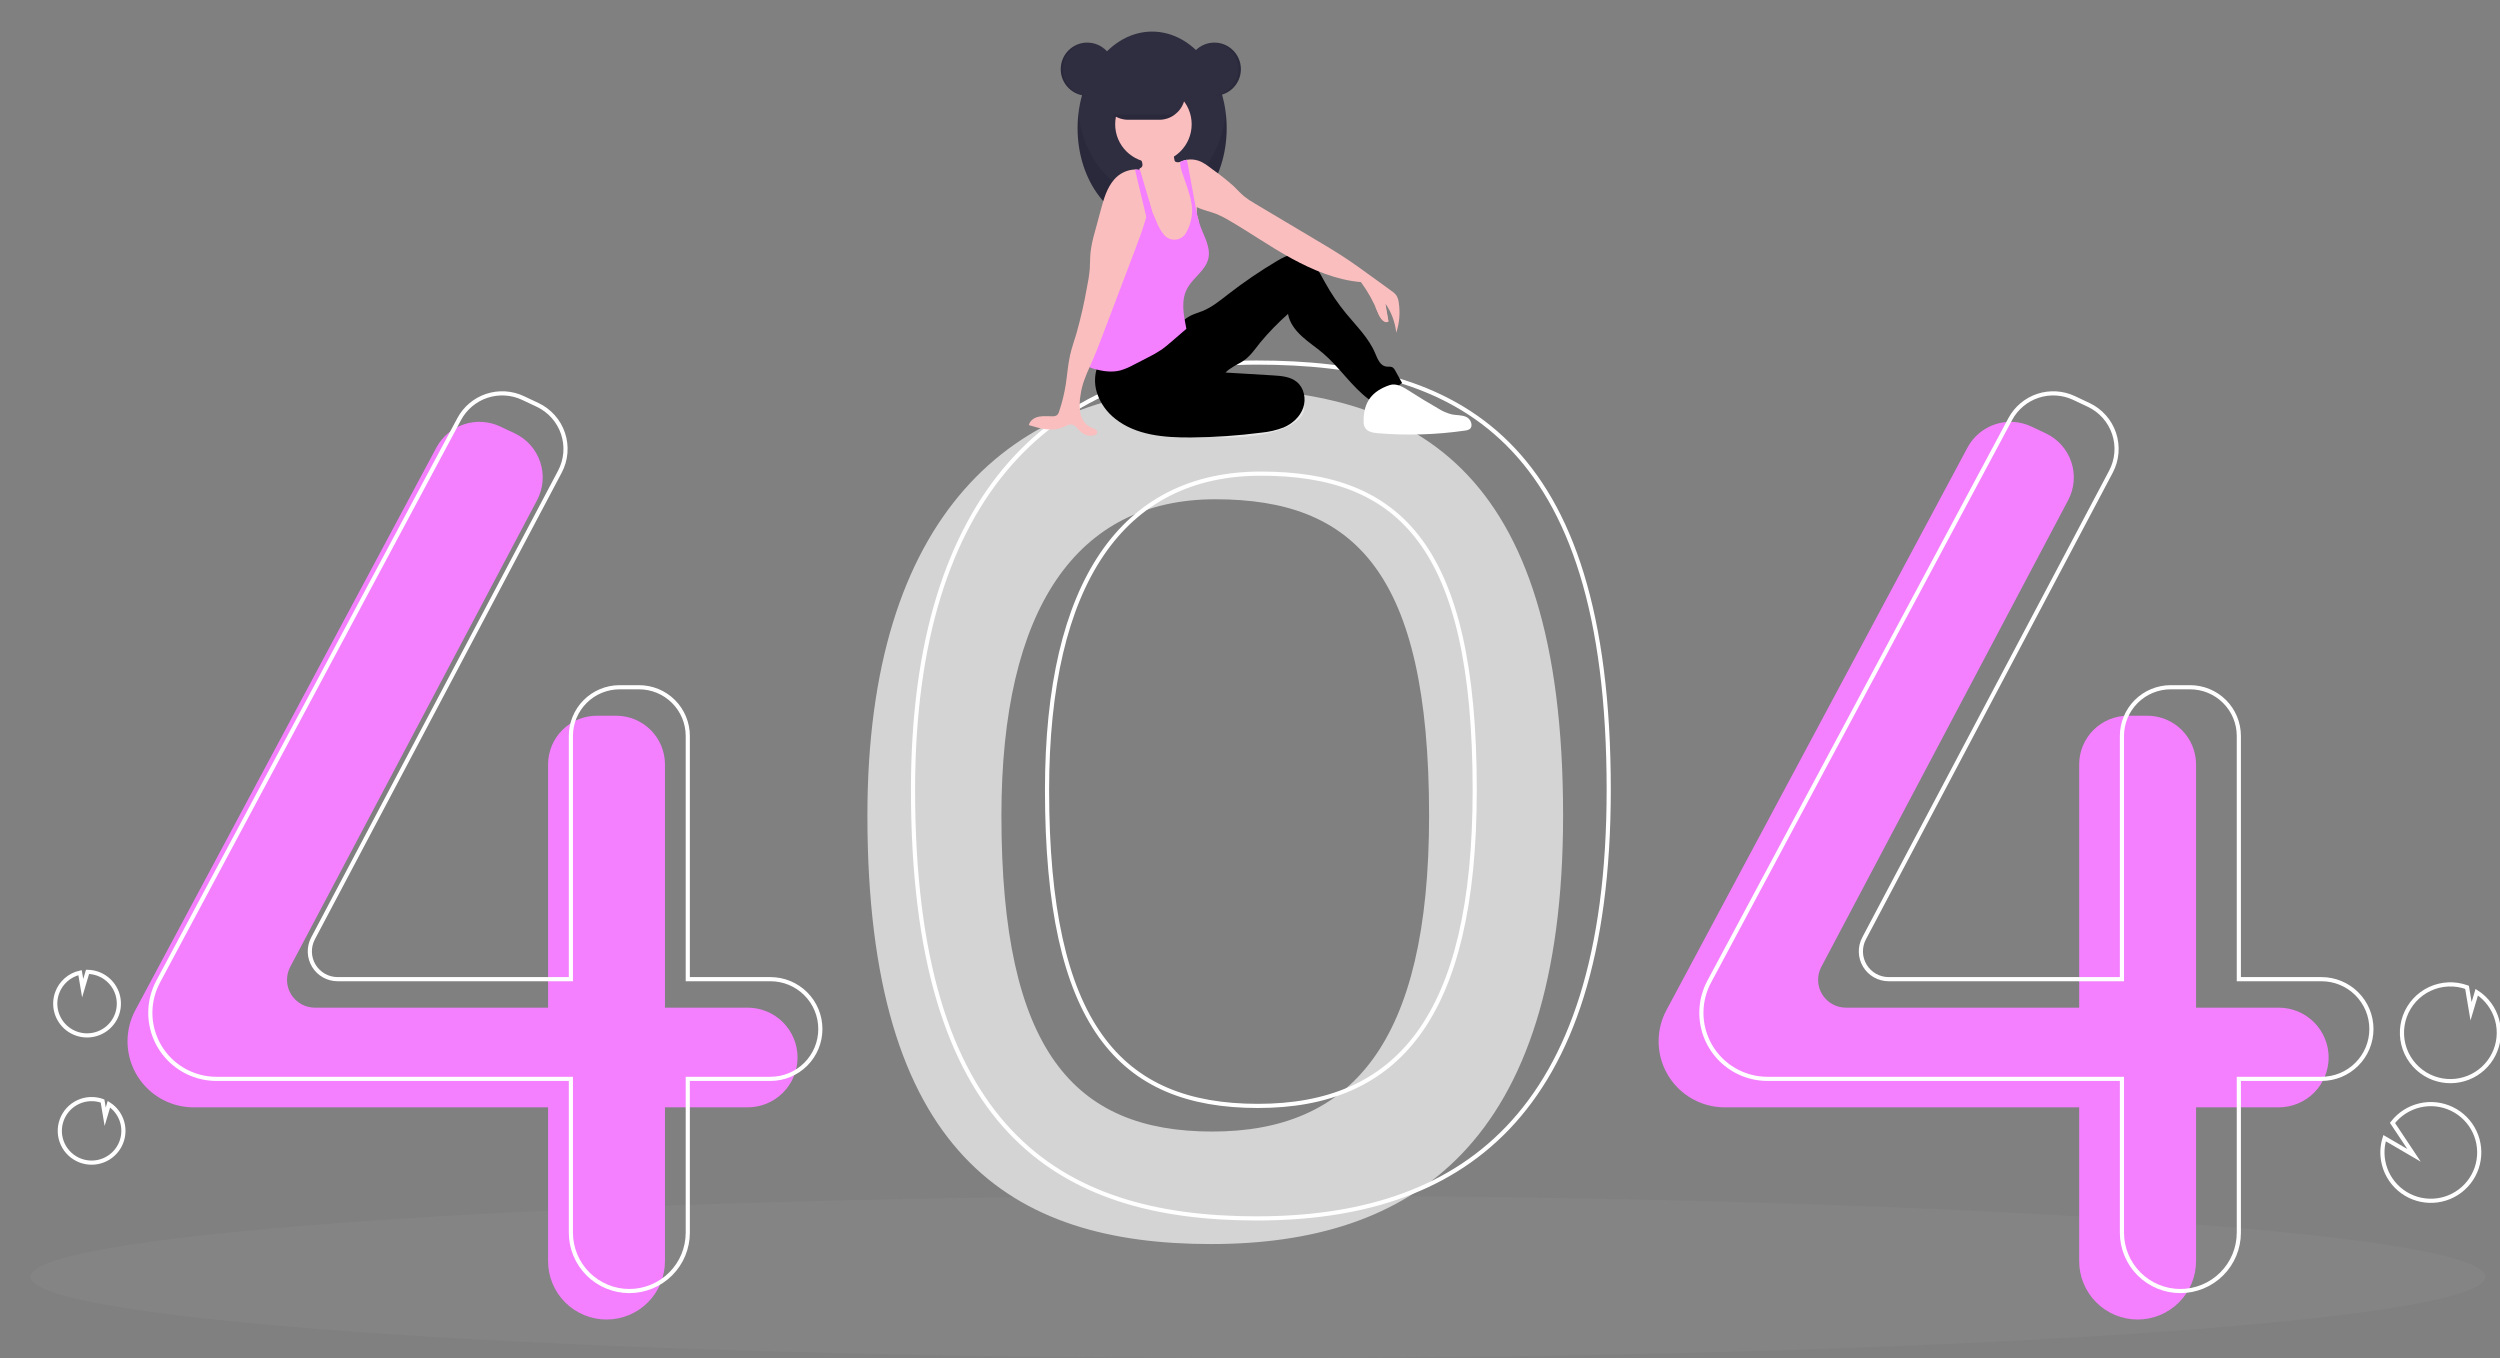 <svg width="602" height="327" viewBox="0 0 602 327" fill="none" xmlns="http://www.w3.org/2000/svg">
<rect x="0" y="0" width="602" height="327" fill="#808080" stroke="none"/>
<g clip-path="url(#clip0)">
<path d="M302.932 327C466.17 327 598.5 318.249 598.5 307.454C598.5 296.659 466.17 287.908 302.932 287.908C139.695 287.908 7.365 296.659 7.365 307.454C7.365 318.249 139.695 327 302.932 327Z" fill="#848484"/>
<path d="M291.602 93.477C243.447 93.477 208.871 124.339 208.871 196.351C208.871 277.964 243.447 299.567 291.602 299.567C339.758 299.567 376.394 275.906 376.394 196.351C376.393 111.308 339.758 93.477 291.602 93.477ZM291.919 272.477C258.565 272.477 241.14 252.93 241.14 196.403C241.14 146.527 259.278 120.224 292.632 120.224C325.986 120.224 344.125 137.501 344.125 196.403C344.125 251.505 325.273 272.477 291.919 272.477Z" fill="#d4d4d4"/>
<path d="M180.035 242.644H160.125V184.076C160.125 180.965 158.888 177.982 156.686 175.782C154.484 173.583 151.497 172.347 148.383 172.347H143.718C142.176 172.347 140.649 172.65 139.224 173.24C137.8 173.829 136.505 174.693 135.415 175.782C134.325 176.871 133.46 178.164 132.87 179.587C132.279 181.01 131.976 182.536 131.976 184.076V242.644H75.815C74.66 242.644 73.524 242.345 72.518 241.778C71.512 241.21 70.67 240.392 70.074 239.404C69.478 238.415 69.147 237.29 69.115 236.136C69.082 234.983 69.349 233.84 69.888 232.82L129.328 120.441C130.069 119.04 130.518 117.503 130.648 115.924C130.779 114.345 130.587 112.755 130.085 111.252C129.584 109.749 128.782 108.363 127.729 107.177C126.677 105.992 125.394 105.032 123.96 104.355L120.451 102.7C117.727 101.415 114.612 101.225 111.751 102.17C108.89 103.115 106.502 105.122 105.082 107.777L32.587 243.245C31.353 245.552 30.707 248.127 30.707 250.743C30.707 252.831 31.119 254.9 31.919 256.829C32.719 258.759 33.892 260.512 35.37 261.989C36.849 263.466 38.604 264.638 40.536 265.437C42.468 266.236 44.538 266.648 46.629 266.648H131.976V303.682C131.976 305.528 132.34 307.357 133.047 309.062C133.754 310.768 134.791 312.318 136.098 313.623C137.405 314.929 138.957 315.965 140.664 316.671C142.372 317.378 144.202 317.741 146.05 317.741C147.899 317.741 149.729 317.378 151.436 316.671C153.144 315.965 154.696 314.929 156.003 313.623C157.31 312.318 158.346 310.768 159.054 309.062C159.761 307.357 160.125 305.528 160.125 303.682V266.648H180.035C183.222 266.648 186.278 265.383 188.531 263.132C190.784 260.881 192.05 257.829 192.05 254.646C192.05 251.463 190.784 248.41 188.531 246.159C186.278 243.908 183.222 242.644 180.035 242.644Z" fill="#f47fff"/>
<path d="M548.723 242.644H528.812V184.076C528.812 180.965 527.575 177.982 525.373 175.782C523.171 173.583 520.185 172.347 517.07 172.347H512.405C510.863 172.347 509.336 172.65 507.912 173.24C506.487 173.829 505.193 174.693 504.102 175.782C503.012 176.871 502.147 178.164 501.557 179.587C500.967 181.01 500.663 182.536 500.663 184.076V242.644H444.503C443.347 242.644 442.211 242.345 441.206 241.778C440.2 241.21 439.358 240.392 438.761 239.404C438.165 238.415 437.834 237.29 437.802 236.136C437.769 234.983 438.036 233.84 438.576 232.82L498.015 120.441C498.757 119.04 499.206 117.503 499.336 115.924C499.466 114.345 499.274 112.755 498.773 111.252C498.271 109.749 497.47 108.363 496.417 107.177C495.364 105.992 494.082 105.032 492.647 104.355L489.139 102.7C486.414 101.415 483.299 101.225 480.438 102.17C477.578 103.115 475.19 105.122 473.769 107.777L401.275 243.245C400.04 245.552 399.395 248.127 399.395 250.743C399.395 254.961 401.072 259.006 404.058 261.989C407.044 264.972 411.094 266.648 415.316 266.648H500.663V303.682C500.663 307.411 502.146 310.987 504.786 313.623C507.425 316.26 511.005 317.741 514.738 317.741C518.471 317.741 522.051 316.26 524.69 313.623C527.33 310.987 528.812 307.411 528.812 303.682V266.648H548.723C551.909 266.648 554.965 265.383 557.219 263.132C559.472 260.881 560.738 257.829 560.738 254.646C560.738 251.463 559.472 248.41 557.219 246.159C554.965 243.908 551.909 242.644 548.723 242.644Z" fill="#f47fff"/>
<path d="M185.528 235.785H165.617V177.218C165.617 175.677 165.313 174.152 164.723 172.729C164.133 171.306 163.268 170.013 162.178 168.924C161.088 167.835 159.793 166.971 158.369 166.381C156.944 165.792 155.417 165.489 153.875 165.489H149.21C146.096 165.489 143.109 166.724 140.907 168.924C138.705 171.124 137.468 174.107 137.468 177.218V235.785H81.307C80.152 235.785 79.016 235.487 78.01 234.92C77.004 234.352 76.162 233.534 75.566 232.546C74.97 231.557 74.639 230.432 74.607 229.278C74.574 228.124 74.841 226.982 75.38 225.961L134.82 113.583C135.561 112.182 136.01 110.645 136.141 109.066C136.271 107.486 136.079 105.897 135.578 104.394C135.076 102.891 134.274 101.505 133.222 100.319C132.169 99.134 130.887 98.174 129.452 97.497L125.943 95.842C123.219 94.557 120.104 94.367 117.243 95.312C114.382 96.257 111.995 98.264 110.574 100.919L38.08 236.387C36.845 238.694 36.199 241.269 36.199 243.885V243.885C36.199 248.103 37.877 252.148 40.863 255.131C43.849 258.114 47.898 259.789 52.121 259.789H137.468V296.824C137.468 298.67 137.832 300.498 138.539 302.204C139.247 303.91 140.283 305.46 141.59 306.765C142.897 308.071 144.449 309.106 146.156 309.813C147.864 310.519 149.694 310.883 151.542 310.883H151.543C155.275 310.883 158.855 309.402 161.495 306.765C164.134 304.129 165.617 300.553 165.617 296.824V259.789H185.528C187.105 259.789 188.668 259.479 190.125 258.876C191.583 258.273 192.908 257.388 194.023 256.274C195.139 255.16 196.024 253.836 196.628 252.38C197.232 250.924 197.542 249.364 197.542 247.787V247.787C197.542 246.211 197.232 244.651 196.628 243.194C196.024 241.738 195.139 240.415 194.023 239.301C192.908 238.186 191.583 237.302 190.125 236.699C188.668 236.096 187.105 235.785 185.528 235.785V235.785Z" stroke="#ffffff" stroke-miterlimit="10"/>
<path d="M559.022 235.785H539.111V177.218C539.111 174.107 537.874 171.124 535.672 168.924C533.47 166.724 530.484 165.489 527.369 165.489H522.704C521.162 165.489 519.635 165.792 518.211 166.381C516.786 166.971 515.492 167.835 514.401 168.924C513.311 170.013 512.446 171.306 511.856 172.729C511.266 174.152 510.962 175.677 510.962 177.218V235.785H454.801C453.646 235.785 452.51 235.487 451.504 234.92C450.498 234.352 449.656 233.534 449.06 232.546C448.464 231.557 448.133 230.432 448.101 229.278C448.068 228.124 448.335 226.982 448.875 225.961L508.314 113.583C509.055 112.182 509.505 110.645 509.635 109.066C509.765 107.486 509.573 105.897 509.072 104.394C508.57 102.891 507.769 101.505 506.716 100.319C505.663 99.134 504.381 98.174 502.946 97.497L499.437 95.842C496.713 94.557 493.598 94.367 490.737 95.312C487.876 96.257 485.489 98.264 484.068 100.919L411.574 236.387C410.339 238.694 409.693 241.269 409.693 243.885C409.693 248.103 411.371 252.148 414.357 255.131C417.343 258.114 421.392 259.789 425.615 259.789H510.962V296.824C510.962 300.553 512.445 304.129 515.084 306.765C517.724 309.402 521.304 310.883 525.037 310.883V310.883C528.769 310.883 532.349 309.402 534.989 306.765C537.628 304.129 539.111 300.553 539.111 296.824V259.789H559.022C560.6 259.789 562.162 259.479 563.62 258.876C565.077 258.273 566.402 257.388 567.518 256.274C568.633 255.16 569.518 253.836 570.122 252.38C570.726 250.924 571.037 249.364 571.037 247.787V247.787C571.037 244.604 569.771 241.552 567.518 239.301C565.264 237.05 562.208 235.785 559.022 235.785V235.785Z" stroke="#ffffff" stroke-miterlimit="10"/>
<path d="M302.589 87.305C254.433 87.305 219.857 118.167 219.857 190.178C219.857 271.791 254.433 293.395 302.589 293.395C350.745 293.395 387.38 269.734 387.38 190.178C387.38 105.136 350.745 87.305 302.589 87.305ZM302.905 266.305C269.551 266.305 252.126 246.758 252.126 190.231C252.126 140.354 270.265 114.052 303.619 114.052C336.973 114.052 355.111 131.329 355.111 190.231C355.111 245.333 336.259 266.305 302.905 266.305V266.305Z" stroke="#ffffff" stroke-miterlimit="10"/>
<path d="M586.08 259.638C588.771 260.614 591.729 260.565 594.387 259.503C597.046 258.44 599.22 256.438 600.495 253.877C601.771 251.316 602.058 248.376 601.303 245.617C600.548 242.858 598.803 240.473 596.4 238.916L595.032 243.517L594.062 237.749C594.053 237.745 594.043 237.741 594.033 237.738C592.593 237.215 591.064 236.981 589.534 237.049C588.003 237.117 586.501 237.485 585.113 238.133C583.725 238.781 582.479 239.695 581.445 240.824C580.411 241.953 579.61 243.275 579.088 244.714C578.565 246.152 578.332 247.679 578.4 249.208C578.469 250.737 578.839 252.237 579.488 253.623C580.137 255.009 581.054 256.254 582.185 257.286C583.316 258.318 584.639 259.117 586.08 259.638H586.08Z" stroke="#ffffff" stroke-miterlimit="10"/>
<path d="M573.867 279.524C574.329 282.155 575.684 284.547 577.702 286.298C579.721 288.05 582.281 289.055 584.954 289.145C587.626 289.235 590.248 288.404 592.38 286.792C594.512 285.18 596.025 282.885 596.664 280.291C597.303 277.697 597.029 274.963 595.89 272.547C594.75 270.131 592.813 268.179 590.404 267.02C587.995 265.861 585.261 265.564 582.659 266.18C580.057 266.796 577.746 268.287 576.114 270.402L581.309 278.214L574.21 274.068C573.66 275.833 573.542 277.704 573.867 279.524V279.524Z" stroke="#ffffff" stroke-miterlimit="10"/>
<path d="M13.762 239.065C14.2 237.859 14.934 236.782 15.898 235.934C16.862 235.086 18.024 234.493 19.277 234.212L19.908 237.957L21.077 234.023C22.701 234.048 24.275 234.586 25.573 235.563C26.87 236.539 27.823 237.901 28.295 239.454C28.766 241.006 28.732 242.668 28.196 244.2C27.66 245.731 26.651 247.053 25.314 247.974C23.977 248.896 22.382 249.369 20.759 249.325C19.135 249.282 17.567 248.724 16.282 247.733C14.996 246.741 14.06 245.367 13.607 243.809C13.154 242.251 13.208 240.59 13.762 239.065V239.065Z" stroke="#ffffff" stroke-miterlimit="10"/>
<path d="M19.447 279.505C21.216 280.146 23.159 280.114 24.905 279.416C26.652 278.718 28.081 277.402 28.919 275.72C29.757 274.037 29.945 272.105 29.449 270.292C28.953 268.48 27.806 266.913 26.228 265.89L25.329 268.913L24.692 265.124C24.686 265.121 24.679 265.118 24.672 265.116C23.727 264.773 22.723 264.62 21.717 264.665C20.712 264.71 19.726 264.952 18.815 265.378C16.974 266.238 15.551 267.793 14.858 269.701C14.165 271.609 14.259 273.714 15.12 275.552C15.98 277.391 17.537 278.813 19.447 279.505V279.505Z" stroke="#ffffff" stroke-miterlimit="10"/>
<path d="M261.824 23.061C265.358 23.061 268.223 20.195 268.223 16.66C268.223 13.124 265.358 10.259 261.824 10.259C258.289 10.259 255.424 13.124 255.424 16.66C255.424 20.195 258.289 23.061 261.824 23.061Z" fill="#2F2E41"/>
<path d="M277.433 54.129C287.347 54.129 295.384 43.714 295.384 30.867C295.384 18.02 287.347 7.605 277.433 7.605C267.519 7.605 259.482 18.02 259.482 30.867C259.482 43.714 267.519 54.129 277.433 54.129Z" fill="#2F2E41"/>
<path opacity="0.1" d="M277.433 47.103C268.441 47.103 260.993 38.535 259.686 27.354C259.55 28.52 259.482 29.693 259.482 30.867C259.482 43.714 267.519 54.129 277.433 54.129C287.347 54.129 295.384 43.714 295.384 30.867C295.384 29.693 295.316 28.52 295.18 27.354C293.873 38.535 286.425 47.103 277.433 47.103Z" fill="black"/>
<path d="M313.959 98.991C313.574 100.575 311.912 101.844 310.071 102.731C306.201 104.595 301.427 105.151 296.796 105.337C295.615 105.409 294.43 105.387 293.252 105.272C290.97 105.051 288.829 104.067 287.175 102.478C287.057 102.401 286.961 102.295 286.895 102.171C286.828 102.047 286.795 101.907 286.797 101.766C286.799 101.626 286.837 101.487 286.907 101.365C286.977 101.243 287.077 101.14 287.197 101.067C289.662 98.359 293.776 96.698 297.92 95.502C301.062 94.595 306.542 92.247 309.969 92.564C313.289 92.871 314.446 96.99 313.959 98.991Z" fill="#ffffff"/>
<path opacity="0.1" d="M313.959 98.991C313.574 100.575 311.912 101.844 310.071 102.731C306.201 104.595 301.427 105.151 296.796 105.337C295.615 105.409 294.43 105.387 293.252 105.272C290.97 105.051 288.829 104.067 287.175 102.478C287.057 102.401 286.961 102.295 286.895 102.171C286.828 102.047 286.795 101.907 286.797 101.766C286.799 101.626 286.837 101.487 286.907 101.365C286.977 101.243 287.077 101.14 287.197 101.067C289.662 98.359 293.776 96.698 297.92 95.502C301.062 94.595 306.542 92.247 309.969 92.564C313.289 92.871 314.446 96.99 313.959 98.991Z" fill="black"/>
<path d="M264.751 87.149C263.57 89.465 263.356 92.155 264.157 94.628C264.971 97.083 266.495 99.241 268.536 100.829C273.544 104.843 280.436 105.396 286.853 105.34C292.478 105.291 298.094 104.906 303.672 104.187C305.542 104.021 307.379 103.595 309.13 102.92C311.224 102.013 313.065 100.351 313.81 98.193C314.556 96.036 314.027 93.394 312.256 91.955C310.7 90.69 308.554 90.516 306.552 90.395L295.099 89.707C296.231 88.561 297.738 87.914 299.115 87.081C300.944 85.977 302.158 84.122 303.487 82.45C305.535 80.001 307.764 77.71 310.154 75.594C310.526 77.733 311.879 79.489 313.471 80.965C315.063 82.44 316.898 83.628 318.553 85.033C322.56 88.436 325.446 93.055 329.66 96.197C332.56 95.435 335.27 94.082 337.621 92.222L335.983 89.254C335.847 88.948 335.634 88.683 335.366 88.484C334.902 88.198 334.305 88.345 333.766 88.264C332.327 88.049 331.699 86.387 331.134 85.046C329.584 81.363 326.616 78.506 324.081 75.418C322.21 73.139 320.551 70.694 319.123 68.114C318.271 66.575 317.492 64.972 316.336 63.647C315.181 62.321 313.561 61.279 311.803 61.275C310.249 61.272 308.816 62.06 307.48 62.854C303.411 65.271 299.496 67.939 295.758 70.842C293.802 72.361 291.858 73.966 289.563 74.897C288.597 75.289 287.578 75.557 286.651 76.034C285.028 76.87 283.795 78.284 282.469 79.539C277.738 84.016 271.26 86.917 264.751 87.149Z" fill="#000000"/>
<path d="M288.698 55.284C288.645 56.653 288.354 58.001 287.838 59.27C287.577 59.903 287.188 60.475 286.696 60.95C286.203 61.426 285.618 61.795 284.977 62.035C284.067 62.279 283.112 62.31 282.188 62.125C281.382 62.041 280.605 61.776 279.915 61.351C278.841 60.612 278.306 59.295 278.111 58.005C277.916 56.717 278.003 55.401 277.878 54.104C277.756 53.056 277.557 52.019 277.282 51C277.198 50.661 277.112 50.324 277.027 49.987C276.945 49.65 276.863 49.312 276.789 48.975C276.72 48.658 276.656 48.34 276.601 48.02C276.556 47.75 276.515 47.478 276.486 47.205C276.458 46.395 276.323 45.592 276.085 44.818C275.86 44.316 275.58 43.84 275.248 43.402C275.106 43.199 274.968 42.996 274.842 42.785C274.476 42.237 274.306 41.582 274.36 40.926C274.375 40.824 274.399 40.724 274.433 40.627C274.446 40.59 274.46 40.553 274.475 40.517C274.616 40.478 274.745 40.407 274.851 40.307C274.957 40.208 275.038 40.084 275.086 39.947C275.139 39.651 275.114 39.347 275.012 39.065C274.896 38.67 274.736 38.289 274.536 37.93C274.405 37.692 273.96 37.265 273.957 36.993C273.951 36.447 275.018 36.006 275.451 35.791C276.771 35.13 278.242 34.831 279.715 34.926C280.66 34.99 281.684 35.28 282.205 36.072C282.673 36.785 282.611 37.709 282.811 38.538C282.832 38.659 282.883 38.772 282.959 38.868C283.061 38.961 283.189 39.02 283.326 39.036C283.557 39.083 283.794 39.092 284.028 39.065H284.03C284.092 39.06 284.153 39.051 284.214 39.038C284.578 38.971 284.923 38.822 285.222 38.602C285.416 38.551 285.611 38.509 285.807 38.476C285.815 38.475 285.823 38.474 285.831 38.471C286.613 40.94 286.714 43.586 287.354 46.099C287.671 47.35 288.125 48.585 288.189 49.871C288.194 49.928 288.196 49.985 288.197 50.043C288.207 50.457 288.174 50.874 288.191 51.286C288.197 51.471 288.218 51.656 288.253 51.839C288.323 52.132 288.41 52.42 288.514 52.703L288.519 52.717C288.548 52.808 288.577 52.9 288.6 52.992C288.617 53.059 288.633 53.125 288.645 53.192L288.647 53.197C288.762 53.887 288.78 54.589 288.698 55.284Z" fill="#FBBEBE"/>
<path d="M277.745 39.141C282.831 39.141 286.954 35.017 286.954 29.93C286.954 24.843 282.831 20.719 277.745 20.719C272.658 20.719 268.535 24.843 268.535 29.93C268.535 35.017 272.658 39.141 277.745 39.141Z" fill="#FBBEBE"/>
<path d="M336.214 80.117C335.948 77.604 335.054 75.198 333.617 73.119C333.856 74.54 334.095 75.96 334.335 77.38C334.037 77.466 333.72 77.464 333.423 77.372C333.127 77.281 332.863 77.105 332.665 76.866C332.277 76.382 331.98 75.831 331.789 75.241C330.743 72.643 329.375 70.187 327.717 67.93C321.854 67.441 316.058 65.01 310.903 62.177C305.745 59.345 300.919 55.949 295.83 52.997C294.948 52.464 294.029 51.994 293.08 51.592C291.488 50.953 289.701 50.622 288.191 49.871C288.09 49.821 287.988 49.768 287.889 49.714C287.548 49.528 287.225 49.311 286.924 49.066C286.761 48.934 286.607 48.792 286.462 48.641C285.709 47.765 285.112 46.766 284.696 45.687C283.886 43.895 283.598 41.733 282.789 39.941C283.161 39.593 283.578 39.298 284.03 39.065H284.032C284.097 39.03 284.163 38.998 284.23 38.966C284.55 38.816 284.882 38.694 285.224 38.603C285.418 38.551 285.613 38.509 285.809 38.476C285.817 38.475 285.825 38.474 285.833 38.471C286.745 38.323 287.679 38.397 288.557 38.687C289.84 39.121 290.921 39.987 292 40.807C293.752 42.042 295.433 43.375 297.034 44.801C297.924 45.653 298.735 46.59 299.692 47.364C300.487 47.978 301.326 48.533 302.201 49.027C307.378 52.112 312.556 55.196 317.735 58.28C319.488 59.325 321.242 60.369 322.956 61.474C325.56 63.154 328.07 64.975 330.578 66.793C332.056 67.864 333.534 68.936 335.011 70.008C335.496 70.317 335.921 70.71 336.268 71.169C336.574 71.691 336.764 72.272 336.825 72.873C337.196 75.302 336.986 77.784 336.214 80.117Z" fill="#FBBEBE"/>
<path d="M290.984 62.211C290.362 64.998 287.546 66.683 286.074 69.13C284.245 72.169 284.991 75.7 285.678 79.18C284.423 80.262 283.168 81.344 281.911 82.426C281.218 83.02 280.525 83.618 279.779 84.145C278.691 84.874 277.554 85.527 276.376 86.099C275.265 86.671 274.154 87.243 273.042 87.815C272.009 88.396 270.914 88.86 269.778 89.198C267.589 89.76 265.263 89.367 263.096 88.716C262.841 88.649 262.595 88.549 262.366 88.418C262.231 88.337 262.113 88.23 262.019 88.104C261.806 87.721 261.728 87.277 261.799 86.844C262.019 83.197 262.91 79.626 263.799 76.082C264.273 73.956 264.912 71.87 265.708 69.842C266.488 68.105 267.386 66.422 268.394 64.806C269.507 62.772 270.825 60.858 272.327 59.093C273.059 58.414 273.675 57.62 274.151 56.742C274.705 55.478 274.491 54.027 274.603 52.65C274.689 51.616 274.964 50.606 275.413 49.67V49.668C275.654 49.164 275.944 48.685 276.278 48.238C276.43 48.591 276.581 48.944 276.732 49.295C276.832 49.526 276.931 49.757 277.029 49.987C277.157 50.283 277.284 50.579 277.41 50.874C277.773 51.72 278.137 52.566 278.499 53.411C278.891 54.475 279.45 55.471 280.154 56.36C280.476 56.815 280.91 57.179 281.415 57.416C281.919 57.654 282.477 57.756 283.033 57.713C283.589 57.671 284.124 57.485 284.587 57.173C285.049 56.862 285.423 56.436 285.672 55.937C286.196 55.005 286.576 53.999 286.799 52.953C287.107 51.68 287.15 50.356 286.924 49.066C286.547 46.58 285.491 44.042 284.723 41.733C284.41 40.963 284.229 40.146 284.187 39.316C284.189 39.223 284.198 39.13 284.215 39.038C284.22 39.015 284.225 38.99 284.229 38.966C284.549 38.816 284.882 38.694 285.224 38.602C285.417 38.551 285.612 38.509 285.809 38.476C286.485 42.136 287.162 45.795 287.84 49.455C287.855 49.54 287.873 49.626 287.888 49.714C287.985 50.238 288.083 50.763 288.193 51.286C288.291 51.76 288.397 52.233 288.516 52.703L288.52 52.717C288.561 52.877 288.603 53.034 288.647 53.192L288.648 53.197C288.769 53.628 288.903 54.055 289.054 54.477C289.972 57.017 291.572 59.574 290.984 62.211Z" fill="#f47fff"/>
<path d="M328.358 101.374C328.329 101.911 328.433 102.447 328.661 102.934C329.237 103.987 330.62 104.227 331.817 104.325C338.808 104.9 345.841 104.686 352.783 103.686C353.16 103.661 353.525 103.547 353.85 103.355C354.837 102.663 354.229 100.976 353.151 100.436C352.073 99.896 350.794 100.026 349.612 99.792C348.437 99.496 347.318 99.011 346.299 98.355C343.901 96.977 341.537 95.54 339.209 94.045C337.823 93.154 336.187 92.204 334.625 92.732C330.396 94.163 328.33 96.811 328.358 101.374Z" fill="#ffffff"/>
<path d="M276.824 48.78V48.782C276.813 48.847 276.802 48.911 276.788 48.975C276.771 49.081 276.751 49.189 276.731 49.295C276.537 50.287 276.3 51.273 276.027 52.254C275.277 54.962 274.274 57.627 273.278 60.253C270.606 67.294 267.933 74.336 265.26 81.378C264.585 83.152 263.912 84.927 263.146 86.664C262.89 87.244 262.626 87.828 262.364 88.418C261.424 90.53 260.522 92.711 260.222 94.959C259.943 96.439 259.911 97.954 260.127 99.445C260.427 100.918 261.321 102.358 262.722 102.903C263.405 103.17 264.384 103.527 264.197 104.237C264.095 104.628 263.652 104.818 263.254 104.884C262.728 104.968 262.191 104.935 261.679 104.787C261.168 104.64 260.695 104.382 260.294 104.031C259.547 103.368 258.972 102.336 257.978 102.225C257.29 102.15 256.656 102.562 256.025 102.851C253.453 104.027 250.456 103.204 247.754 102.369C247.966 101.274 249.065 100.553 250.156 100.334C251.247 100.114 252.376 100.27 253.489 100.241C253.845 100.26 254.199 100.169 254.502 99.98C254.773 99.731 254.964 99.405 255.048 99.046C255.765 96.922 256.298 94.74 256.642 92.524C257.001 90.208 257.151 87.857 257.663 85.57C258.061 83.785 258.676 82.057 259.203 80.306C260.223 76.699 261.061 73.043 261.713 69.352C262.043 67.819 262.279 66.267 262.42 64.704C262.509 63.409 262.467 62.107 262.592 60.815C262.801 59.136 263.152 57.477 263.639 55.855C264.117 54.087 264.594 52.319 265.071 50.552C265.778 47.937 266.536 45.221 268.328 43.188C268.951 42.472 269.713 41.892 270.569 41.483C271.425 41.075 272.355 40.846 273.303 40.812C273.658 40.811 274.013 40.849 274.36 40.926C274.417 40.94 274.475 40.954 274.533 40.969C274.911 41.068 275.274 41.218 275.612 41.416C276.164 41.065 276.445 41.188 276.812 41.73C277.133 42.303 277.285 42.956 277.249 43.612C277.28 45.345 277.138 47.076 276.824 48.78Z" fill="#FBBEBE"/>
<path d="M277.433 50.85L277.41 50.874L277.284 51L276.029 52.254L275.414 49.67L273.305 40.812C273.66 40.811 274.014 40.849 274.361 40.926C274.376 40.824 274.401 40.724 274.435 40.627L274.535 40.969L275.25 43.402L276.603 48.02L276.826 48.78V48.782L277.433 50.85Z" fill="#f47fff"/>
<path d="M285.397 22.59C285.396 23.41 285.233 24.222 284.918 24.98C284.603 25.737 284.142 26.425 283.561 27.004C283.351 27.214 283.125 27.409 282.886 27.587C281.809 28.399 280.497 28.839 279.148 28.84H271.66C270.005 28.837 268.419 28.178 267.25 27.007C266.081 25.835 265.424 24.248 265.424 22.593C265.424 20.938 266.081 19.351 267.25 18.179C268.419 17.008 270.005 16.349 271.66 16.346H279.148C280.803 16.351 282.389 17.01 283.56 18.179C284.73 19.349 285.391 20.935 285.397 22.59Z" fill="#2F2E41"/>
<path d="M292.417 23.061C295.952 23.061 298.817 20.195 298.817 16.66C298.817 13.124 295.952 10.259 292.417 10.259C288.883 10.259 286.018 13.124 286.018 16.66C286.018 20.195 288.883 23.061 292.417 23.061Z" fill="#2F2E41"/>
<path opacity="0.1" d="M292.261 10.259C292.183 10.259 292.105 10.262 292.027 10.265C293.683 10.325 295.251 11.025 296.4 12.218C297.55 13.41 298.193 15.003 298.193 16.66C298.193 18.317 297.55 19.909 296.4 21.102C295.251 22.294 293.683 22.994 292.027 23.055C292.105 23.058 292.183 23.061 292.261 23.061C293.959 23.061 295.587 22.386 296.787 21.186C297.987 19.985 298.661 18.357 298.661 16.66C298.661 14.962 297.987 13.334 296.787 12.133C295.587 10.933 293.959 10.259 292.261 10.259Z" fill="black"/>
<path opacity="0.1" d="M261.824 10.259C261.902 10.259 261.98 10.262 262.058 10.265C260.402 10.325 258.835 11.025 257.685 12.218C256.535 13.41 255.892 15.003 255.892 16.66C255.892 18.317 256.535 19.909 257.685 21.102C258.835 22.294 260.402 22.994 262.058 23.055C261.98 23.058 261.902 23.061 261.824 23.061C260.127 23.059 258.501 22.384 257.302 21.184C256.103 19.984 255.43 18.356 255.43 16.66C255.43 14.963 256.103 13.336 257.302 12.136C258.501 10.935 260.127 10.26 261.824 10.259Z" fill="black"/>
<path opacity="0.1" d="M282.885 27.587C281.808 28.399 280.496 28.839 279.147 28.84H271.658C270.309 28.839 268.997 28.399 267.92 27.587H282.885Z" fill="black"/>
<path d="M331.244 73.968C331.244 73.968 332.857 78.618 334.334 77.38L333.157 71.302L331.244 73.968Z" fill="#FBBEBE"/>
</g>
<defs>
<clipPath id="clip0">
<rect width="602" height="327" fill="white"/>
</clipPath>
</defs>
</svg>
